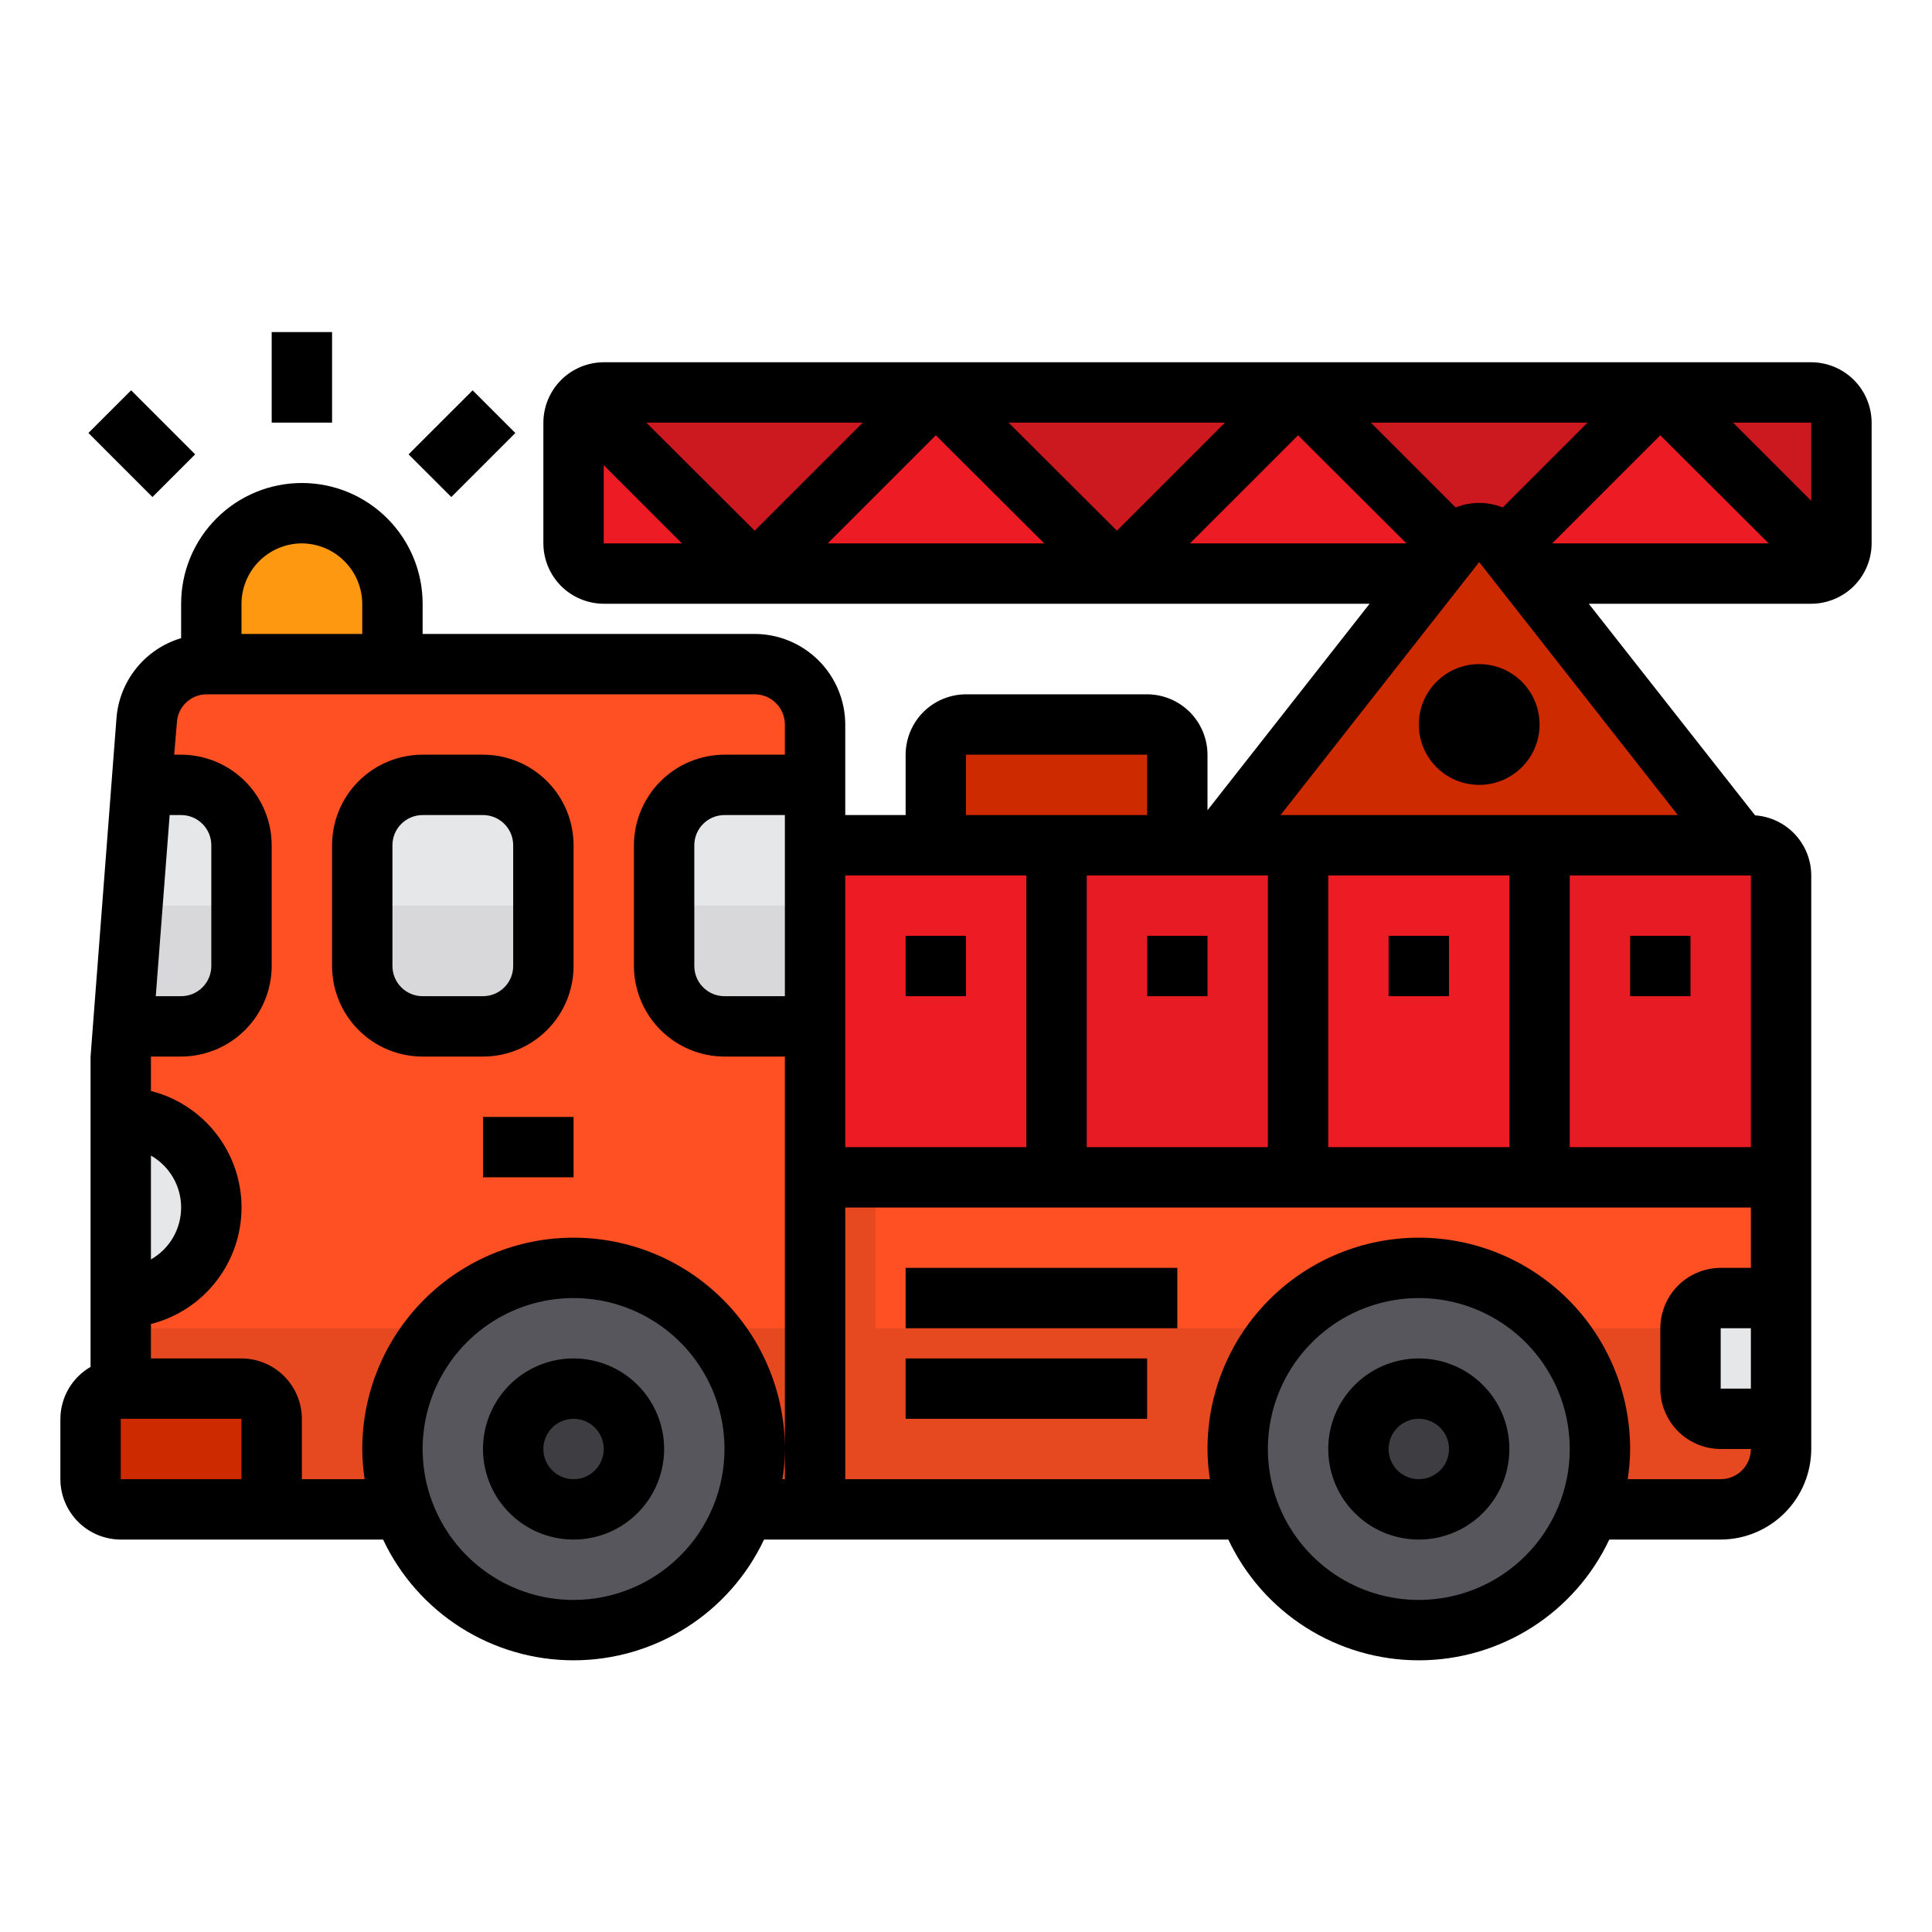 <?xml version="1.0" encoding="UTF-8" standalone="no"?> <svg width="64" height="64" viewBox="0 0 64 64" fill="none" xmlns="http://www.w3.org/2000/svg">
<path d="M27 39V50H57C57.53 49.998 58.038 49.787 58.413 49.413C58.787 49.038 58.998 48.53 59 48V39H27Z" fill="#FF5023"/>
<path d="M25 22H6.85C6.346 22.001 5.862 22.192 5.493 22.535C5.124 22.878 4.898 23.348 4.86 23.85L4.69 26L4.08 34L4 35V50H27V24C26.998 23.47 26.787 22.962 26.413 22.587C26.038 22.213 25.53 22.002 25 22V22Z" fill="#FF5023"/>
<path d="M41 48C40.998 48.682 41.117 49.359 41.35 50H4V44H42.54C41.546 45.095 40.997 46.521 41 48V48Z" fill="#E64820"/>
<path d="M59 44V48C58.998 48.53 58.787 49.038 58.413 49.413C58.038 49.787 57.53 49.998 57 50H52.65C52.883 49.359 53.002 48.682 53 48C53.003 46.521 52.454 45.095 51.46 44H59Z" fill="#E64820"/>
<path d="M9 47V49C9 49.265 8.895 49.52 8.707 49.707C8.52 49.895 8.265 50 8 50H4C3.735 50 3.48 49.895 3.293 49.707C3.105 49.52 3 49.265 3 49V47C3 46.735 3.105 46.48 3.293 46.293C3.48 46.105 3.735 46 4 46H8C8.265 46 8.52 46.105 8.707 46.293C8.895 46.48 9 46.735 9 47Z" fill="#CD2A00"/>
<path d="M56 44C56 43.735 56.105 43.48 56.293 43.293C56.48 43.105 56.735 43 57 43H59V47H57C56.735 47 56.48 46.895 56.293 46.707C56.105 46.52 56 46.265 56 46V44Z" fill="#E6E7E8"/>
<path d="M4 37C4.796 37 5.559 37.316 6.121 37.879C6.684 38.441 7 39.204 7 40C7 40.796 6.684 41.559 6.121 42.121C5.559 42.684 4.796 43 4 43V37Z" fill="#E6E7E8"/>
<path d="M27 26V34H24C23.47 33.998 22.962 33.787 22.587 33.413C22.213 33.038 22.002 32.53 22 32V28C22.002 27.47 22.213 26.962 22.587 26.587C22.962 26.213 23.47 26.002 24 26H27Z" fill="#E6E7E8"/>
<path d="M16 26H14C12.895 26 12 26.895 12 28V32C12 33.105 12.895 34 14 34H16C17.105 34 18 33.105 18 32V28C18 26.895 17.105 26 16 26Z" fill="#E6E7E8"/>
<path d="M8 28V32C7.998 32.53 7.787 33.038 7.412 33.413C7.038 33.787 6.53 33.998 6 34H4.08L4.39 30L4.69 26H6C6.53 26.002 7.038 26.213 7.412 26.587C7.787 26.962 7.998 27.47 8 28Z" fill="#E6E7E8"/>
<path d="M13 20V22H7V20C7 19.204 7.316 18.441 7.879 17.879C8.441 17.316 9.204 17 10 17C10.796 17 11.559 17.316 12.121 17.879C12.684 18.441 13 19.204 13 20Z" fill="#FF9811"/>
<path d="M50.58 19L49.88 18.12L49.79 18C49.696 17.881 49.576 17.784 49.439 17.718C49.302 17.652 49.152 17.617 49 17.617C48.848 17.617 48.698 17.652 48.561 17.718C48.424 17.784 48.304 17.881 48.21 18L48.12 18.12L47.43 19L40.36 28H57.64L50.58 19Z" fill="#CD2A00"/>
<path d="M39 25V28H31V25C31 24.735 31.105 24.48 31.293 24.293C31.48 24.105 31.735 24 32 24H38C38.265 24 38.52 24.105 38.707 24.293C38.895 24.48 39 24.735 39 25Z" fill="#CD2A00"/>
<path d="M51 39V28H58C58.265 28 58.52 28.105 58.707 28.293C58.895 28.48 59 28.735 59 29V39H51Z" fill="#E61B23"/>
<path d="M35 39V28H37.36H39H40.36H43V39H35Z" fill="#E61B23"/>
<path d="M35 28V39H27V34V28H31H35Z" fill="#ED1C24"/>
<path d="M51 28H43V39H51V28Z" fill="#ED1C24"/>
<path d="M60 13H20C19.735 13 19.48 13.104 19.29 13.29L24.29 18.29C24.479 18.477 24.734 18.582 25 18.582C25.266 18.582 25.521 18.477 25.71 18.29L30.29 13.71C30.48 13.524 30.735 13.42 31 13.42C31.265 13.42 31.52 13.524 31.71 13.71L36.29 18.29C36.48 18.476 36.734 18.58 37 18.58C37.266 18.58 37.52 18.476 37.71 18.29L42.29 13.71C42.48 13.524 42.734 13.42 43 13.42C43.266 13.42 43.52 13.524 43.71 13.71L48.12 18.12L48.21 18C48.304 17.881 48.424 17.784 48.561 17.718C48.698 17.652 48.848 17.617 49 17.617C49.152 17.617 49.302 17.652 49.439 17.718C49.576 17.784 49.696 17.881 49.79 18L49.88 18.12L54.29 13.71C54.479 13.523 54.734 13.418 55 13.418C55.266 13.418 55.521 13.523 55.71 13.71L60.71 18.71C60.896 18.52 61 18.265 61 18V14C61 13.735 60.895 13.48 60.707 13.293C60.52 13.105 60.265 13 60 13Z" fill="#CC181F"/>
<path d="M55.71 13.71C55.521 13.523 55.266 13.418 55 13.418C54.734 13.418 54.479 13.523 54.29 13.71L49.88 18.12L50.58 19H60C60.266 19 60.52 18.896 60.71 18.71L55.71 13.71Z" fill="#ED1C24"/>
<path d="M43 13.42C42.734 13.419 42.479 13.524 42.29 13.71L37.71 18.29C37.52 18.476 37.266 18.58 37 18.58C36.734 18.58 36.48 18.476 36.29 18.29L31.71 13.71C31.52 13.524 31.265 13.42 31 13.42C30.735 13.42 30.48 13.524 30.29 13.71L25.71 18.29C25.521 18.477 25.266 18.582 25 18.582C24.734 18.582 24.479 18.477 24.29 18.29L19.29 13.29C19.104 13.48 19 13.735 19 14V18C19 18.265 19.105 18.52 19.293 18.707C19.48 18.895 19.735 19 20 19H47.43L48.12 18.12L43.71 13.71C43.521 13.524 43.266 13.419 43 13.42Z" fill="#ED1C24"/>
<path d="M25 48C25.002 48.682 24.883 49.359 24.65 50C24.238 51.17 23.474 52.183 22.462 52.899C21.45 53.616 20.24 54.001 19 54.001C17.76 54.001 16.55 53.616 15.539 52.899C14.527 52.183 13.762 51.17 13.35 50C13.117 49.359 12.998 48.682 13 48C13 46.409 13.632 44.883 14.757 43.757C15.883 42.632 17.409 42 19 42C20.591 42 22.117 42.632 23.243 43.757C24.368 44.883 25 46.409 25 48V48Z" fill="#57565C"/>
<path d="M53 48C53.002 48.682 52.883 49.359 52.65 50C52.238 51.17 51.474 52.183 50.462 52.899C49.45 53.616 48.24 54.001 47 54.001C45.76 54.001 44.55 53.616 43.538 52.899C42.526 52.183 41.762 51.17 41.35 50C41.117 49.359 40.998 48.682 41 48C41 46.409 41.632 44.883 42.757 43.757C43.883 42.632 45.409 42 47 42C48.591 42 50.117 42.632 51.243 43.757C52.368 44.883 53 46.409 53 48V48Z" fill="#57565C"/>
<path d="M19 50C20.105 50 21 49.105 21 48C21 46.895 20.105 46 19 46C17.895 46 17 46.895 17 48C17 49.105 17.895 50 19 50Z" fill="#3E3D42"/>
<path d="M47 50C48.105 50 49 49.105 49 48C49 46.895 48.105 46 47 46C45.895 46 45 46.895 45 48C45 49.105 45.895 50 47 50Z" fill="#3E3D42"/>
<path d="M4.39 30H8V32C7.998 32.53 7.787 33.038 7.412 33.413C7.038 33.787 6.53 33.998 6 34H4.08L4.39 30Z" fill="#D8D7DA"/>
<path d="M12 30H18V32C17.998 32.53 17.787 33.038 17.413 33.413C17.038 33.787 16.53 33.998 16 34H14C13.47 33.998 12.962 33.787 12.588 33.413C12.213 33.038 12.002 32.53 12 32V30Z" fill="#D8D7DA"/>
<path d="M27 30V34H24C23.47 33.998 22.962 33.787 22.587 33.413C22.213 33.038 22.002 32.53 22 32V30H27Z" fill="#D8D7DA"/>
<path d="M29 39H27V50H29V39Z" fill="#E64820"/>
<path d="M19 45C18.407 45 17.827 45.176 17.333 45.506C16.84 45.835 16.455 46.304 16.228 46.852C16.001 47.4 15.942 48.003 16.058 48.585C16.173 49.167 16.459 49.702 16.879 50.121C17.298 50.541 17.833 50.827 18.415 50.942C18.997 51.058 19.6 50.999 20.148 50.772C20.696 50.545 21.165 50.16 21.494 49.667C21.824 49.173 22 48.593 22 48C22 47.204 21.684 46.441 21.121 45.879C20.559 45.316 19.796 45 19 45ZM19 49C18.802 49 18.609 48.941 18.444 48.831C18.28 48.722 18.152 48.565 18.076 48.383C18 48.2 17.981 47.999 18.019 47.805C18.058 47.611 18.153 47.433 18.293 47.293C18.433 47.153 18.611 47.058 18.805 47.019C18.999 46.981 19.2 47 19.383 47.076C19.565 47.152 19.722 47.28 19.831 47.444C19.941 47.609 20 47.802 20 48C20 48.265 19.895 48.52 19.707 48.707C19.52 48.895 19.265 49 19 49Z" fill="black"/>
<path d="M47 45C46.407 45 45.827 45.176 45.333 45.506C44.84 45.835 44.455 46.304 44.228 46.852C44.001 47.4 43.942 48.003 44.058 48.585C44.173 49.167 44.459 49.702 44.879 50.121C45.298 50.541 45.833 50.827 46.415 50.942C46.997 51.058 47.6 50.999 48.148 50.772C48.696 50.545 49.165 50.16 49.494 49.667C49.824 49.173 50 48.593 50 48C50 47.204 49.684 46.441 49.121 45.879C48.559 45.316 47.796 45 47 45V45ZM47 49C46.802 49 46.609 48.941 46.444 48.831C46.28 48.722 46.152 48.565 46.076 48.383C46 48.2 45.981 47.999 46.019 47.805C46.058 47.611 46.153 47.433 46.293 47.293C46.433 47.153 46.611 47.058 46.805 47.019C46.999 46.981 47.2 47 47.383 47.076C47.565 47.152 47.722 47.28 47.831 47.444C47.941 47.609 48 47.802 48 48C48 48.265 47.895 48.52 47.707 48.707C47.52 48.895 47.265 49 47 49Z" fill="black"/>
<path d="M60 12H20C19.47 12.002 18.962 12.213 18.587 12.588C18.213 12.962 18.002 13.47 18 14V18C18.002 18.53 18.213 19.038 18.587 19.413C18.962 19.787 19.47 19.998 20 20H45.37L40 26.84V25C39.998 24.47 39.787 23.962 39.413 23.587C39.038 23.213 38.53 23.002 38 23H32C31.47 23.002 30.962 23.213 30.587 23.587C30.213 23.962 30.002 24.47 30 25V27H28V24C27.998 23.205 27.681 22.443 27.119 21.881C26.557 21.319 25.795 21.002 25 21H14V20C14 18.939 13.579 17.922 12.828 17.172C12.078 16.421 11.061 16 10 16C8.939 16 7.922 16.421 7.172 17.172C6.421 17.922 6 18.939 6 20V21.14C5.42 21.312 4.906 21.655 4.524 22.125C4.142 22.594 3.911 23.167 3.86 23.77L3 35V45.28C2.698 45.455 2.446 45.705 2.271 46.007C2.096 46.309 2.002 46.651 2 47V49C2.002 49.53 2.213 50.038 2.588 50.413C2.962 50.787 3.47 50.998 4 51H12.69C13.254 52.196 14.147 53.208 15.264 53.916C16.382 54.624 17.677 55 19 55C20.323 55 21.618 54.624 22.735 53.916C23.853 53.208 24.746 52.196 25.31 51H40.69C41.254 52.196 42.147 53.208 43.264 53.916C44.382 54.624 45.677 55 47 55C48.323 55 49.618 54.624 50.736 53.916C51.853 53.208 52.746 52.196 53.31 51H57C57.795 50.998 58.557 50.681 59.119 50.119C59.681 49.557 59.998 48.795 60 48V29C59.999 28.495 59.806 28.009 59.461 27.639C59.116 27.27 58.644 27.045 58.14 27.01L52.63 20H60C60.53 19.998 61.038 19.787 61.413 19.413C61.787 19.038 61.998 18.53 62 18V14C61.998 13.47 61.787 12.962 61.413 12.588C61.038 12.213 60.53 12.002 60 12V12ZM8 20C8.002 19.47 8.213 18.962 8.588 18.587C8.962 18.213 9.47 18.002 10 18C10.529 18.004 11.036 18.216 11.41 18.59C11.784 18.964 11.996 19.471 12 20V21H8V20ZM5.62 27H6C6.265 27 6.52 27.105 6.707 27.293C6.895 27.48 7 27.735 7 28V32C7 32.265 6.895 32.52 6.707 32.707C6.52 32.895 6.265 33 6 33H5.16L5.62 27ZM5 38.28C5.304 38.453 5.556 38.703 5.732 39.005C5.908 39.307 6 39.651 6 40C6 40.349 5.908 40.693 5.732 40.995C5.556 41.297 5.304 41.547 5 41.72V38.28ZM8 49H4V47H8V49ZM19 53C18.011 53 17.044 52.707 16.222 52.157C15.4 51.608 14.759 50.827 14.381 49.913C14.002 49 13.903 47.995 14.096 47.025C14.289 46.055 14.765 45.164 15.464 44.465C16.164 43.765 17.055 43.289 18.024 43.096C18.994 42.903 20 43.002 20.913 43.381C21.827 43.759 22.608 44.4 23.157 45.222C23.707 46.044 24 47.011 24 48C24 48.657 23.871 49.307 23.619 49.913C23.368 50.52 23 51.071 22.535 51.535C22.071 52 21.52 52.368 20.913 52.619C20.307 52.871 19.657 53 19 53V53ZM26 33H24C23.735 33 23.48 32.895 23.293 32.707C23.105 32.52 23 32.265 23 32V28C23 27.735 23.105 27.48 23.293 27.293C23.48 27.105 23.735 27 24 27H26V33ZM26 25H24C23.205 25.002 22.443 25.319 21.881 25.881C21.319 26.443 21.002 27.205 21 28V32C21.002 32.795 21.319 33.557 21.881 34.119C22.443 34.681 23.205 34.998 24 35H26V49H25.92C25.972 48.669 25.999 48.335 26 48C26 46.144 25.262 44.363 23.95 43.05C22.637 41.737 20.857 41 19 41C17.143 41 15.363 41.737 14.05 43.05C12.738 44.363 12 46.144 12 48C12.001 48.335 12.028 48.669 12.08 49H10V47C9.998 46.47 9.787 45.962 9.412 45.587C9.038 45.213 8.53 45.002 8 45H5V43.86C5.858 43.642 6.619 43.144 7.162 42.445C7.706 41.746 8.001 40.885 8.001 40C8.001 39.115 7.706 38.254 7.162 37.555C6.619 36.856 5.858 36.358 5 36.14V35H6C6.795 34.998 7.557 34.681 8.119 34.119C8.681 33.557 8.998 32.795 9 32V28C8.998 27.205 8.681 26.443 8.119 25.881C7.557 25.319 6.795 25.002 6 25H5.77L5.86 23.93C5.875 23.678 5.985 23.441 6.17 23.268C6.354 23.095 6.597 22.999 6.85 23H25C25.265 23 25.52 23.105 25.707 23.293C25.895 23.48 26 23.735 26 24V25ZM52.59 14L49.78 16.81C49.279 16.61 48.721 16.61 48.22 16.81L45.41 14H52.59ZM20 18V15.41L22.59 18H20ZM21.41 14H28.58L25 17.58L21.41 14ZM27.42 18L31 14.42L34.59 18H27.42ZM33.41 14H40.58L37 17.58L33.41 14ZM39.42 18L43 14.42L46.59 18H39.42ZM42 29V38H36V29H42ZM32 25H38V27H32V25ZM28 29H34V38H28V29ZM47 53C46.011 53 45.044 52.707 44.222 52.157C43.4 51.608 42.759 50.827 42.381 49.913C42.002 49 41.903 47.995 42.096 47.025C42.289 46.055 42.765 45.164 43.465 44.465C44.164 43.765 45.055 43.289 46.025 43.096C46.995 42.903 48 43.002 48.913 43.381C49.827 43.759 50.608 44.4 51.157 45.222C51.707 46.044 52 47.011 52 48C52 49.326 51.473 50.598 50.535 51.535C49.598 52.473 48.326 53 47 53V53ZM58 46H57V44H58V46ZM58 42H57C56.47 42.002 55.962 42.213 55.587 42.587C55.213 42.962 55.002 43.47 55 44V46C55.002 46.53 55.213 47.038 55.587 47.413C55.962 47.787 56.47 47.998 57 48H58C58 48.265 57.895 48.52 57.707 48.707C57.52 48.895 57.265 49 57 49H53.92C53.972 48.669 53.999 48.335 54 48C54 46.144 53.263 44.363 51.95 43.05C50.637 41.737 48.856 41 47 41C45.144 41 43.363 41.737 42.05 43.05C40.737 44.363 40 46.144 40 48C40.001 48.335 40.028 48.669 40.08 49H28V40H58V42ZM44 38V29H50V38H44ZM58 38H52V29H58V38ZM55.58 27H42.42L49 18.62L55.58 27ZM51.42 18L55 14.42L58.59 18H51.42ZM60 16.59L57.41 14H60V16.59Z" fill="black"/>
<path d="M16 25H14C13.204 25 12.441 25.316 11.879 25.879C11.316 26.441 11 27.204 11 28V32C11 32.796 11.316 33.559 11.879 34.121C12.441 34.684 13.204 35 14 35H16C16.796 35 17.559 34.684 18.121 34.121C18.684 33.559 19 32.796 19 32V28C19 27.204 18.684 26.441 18.121 25.879C17.559 25.316 16.796 25 16 25ZM17 32C17 32.265 16.895 32.52 16.707 32.707C16.52 32.895 16.265 33 16 33H14C13.735 33 13.48 32.895 13.293 32.707C13.105 32.52 13 32.265 13 32V28C13 27.735 13.105 27.48 13.293 27.293C13.48 27.105 13.735 27 14 27H16C16.265 27 16.52 27.105 16.707 27.293C16.895 27.48 17 27.735 17 28V32Z" fill="black"/>
<path d="M19 37H16V39H19V37Z" fill="black"/>
<path d="M32 31H30V33H32V31Z" fill="black"/>
<path d="M40 31H38V33H40V31Z" fill="black"/>
<path d="M48 31H46V33H48V31Z" fill="black"/>
<path d="M56 31H54V33H56V31Z" fill="black"/>
<path d="M39 42H30V44H39V42Z" fill="black"/>
<path d="M38 45H30V47H38V45Z" fill="black"/>
<path d="M49 26C50.105 26 51 25.105 51 24C51 22.895 50.105 22 49 22C47.895 22 47 22.895 47 24C47 25.105 47.895 26 49 26Z" fill="black"/>
<path d="M11 11H9V14H11V11Z" fill="black"/>
<path d="M4.344 12.929L2.929 14.343L5.05 16.465L6.465 15.051L4.344 12.929Z" fill="black"/>
<path d="M15.657 12.93L13.535 15.051L14.95 16.465L17.071 14.344L15.657 12.93Z" fill="black"/>
</svg>
